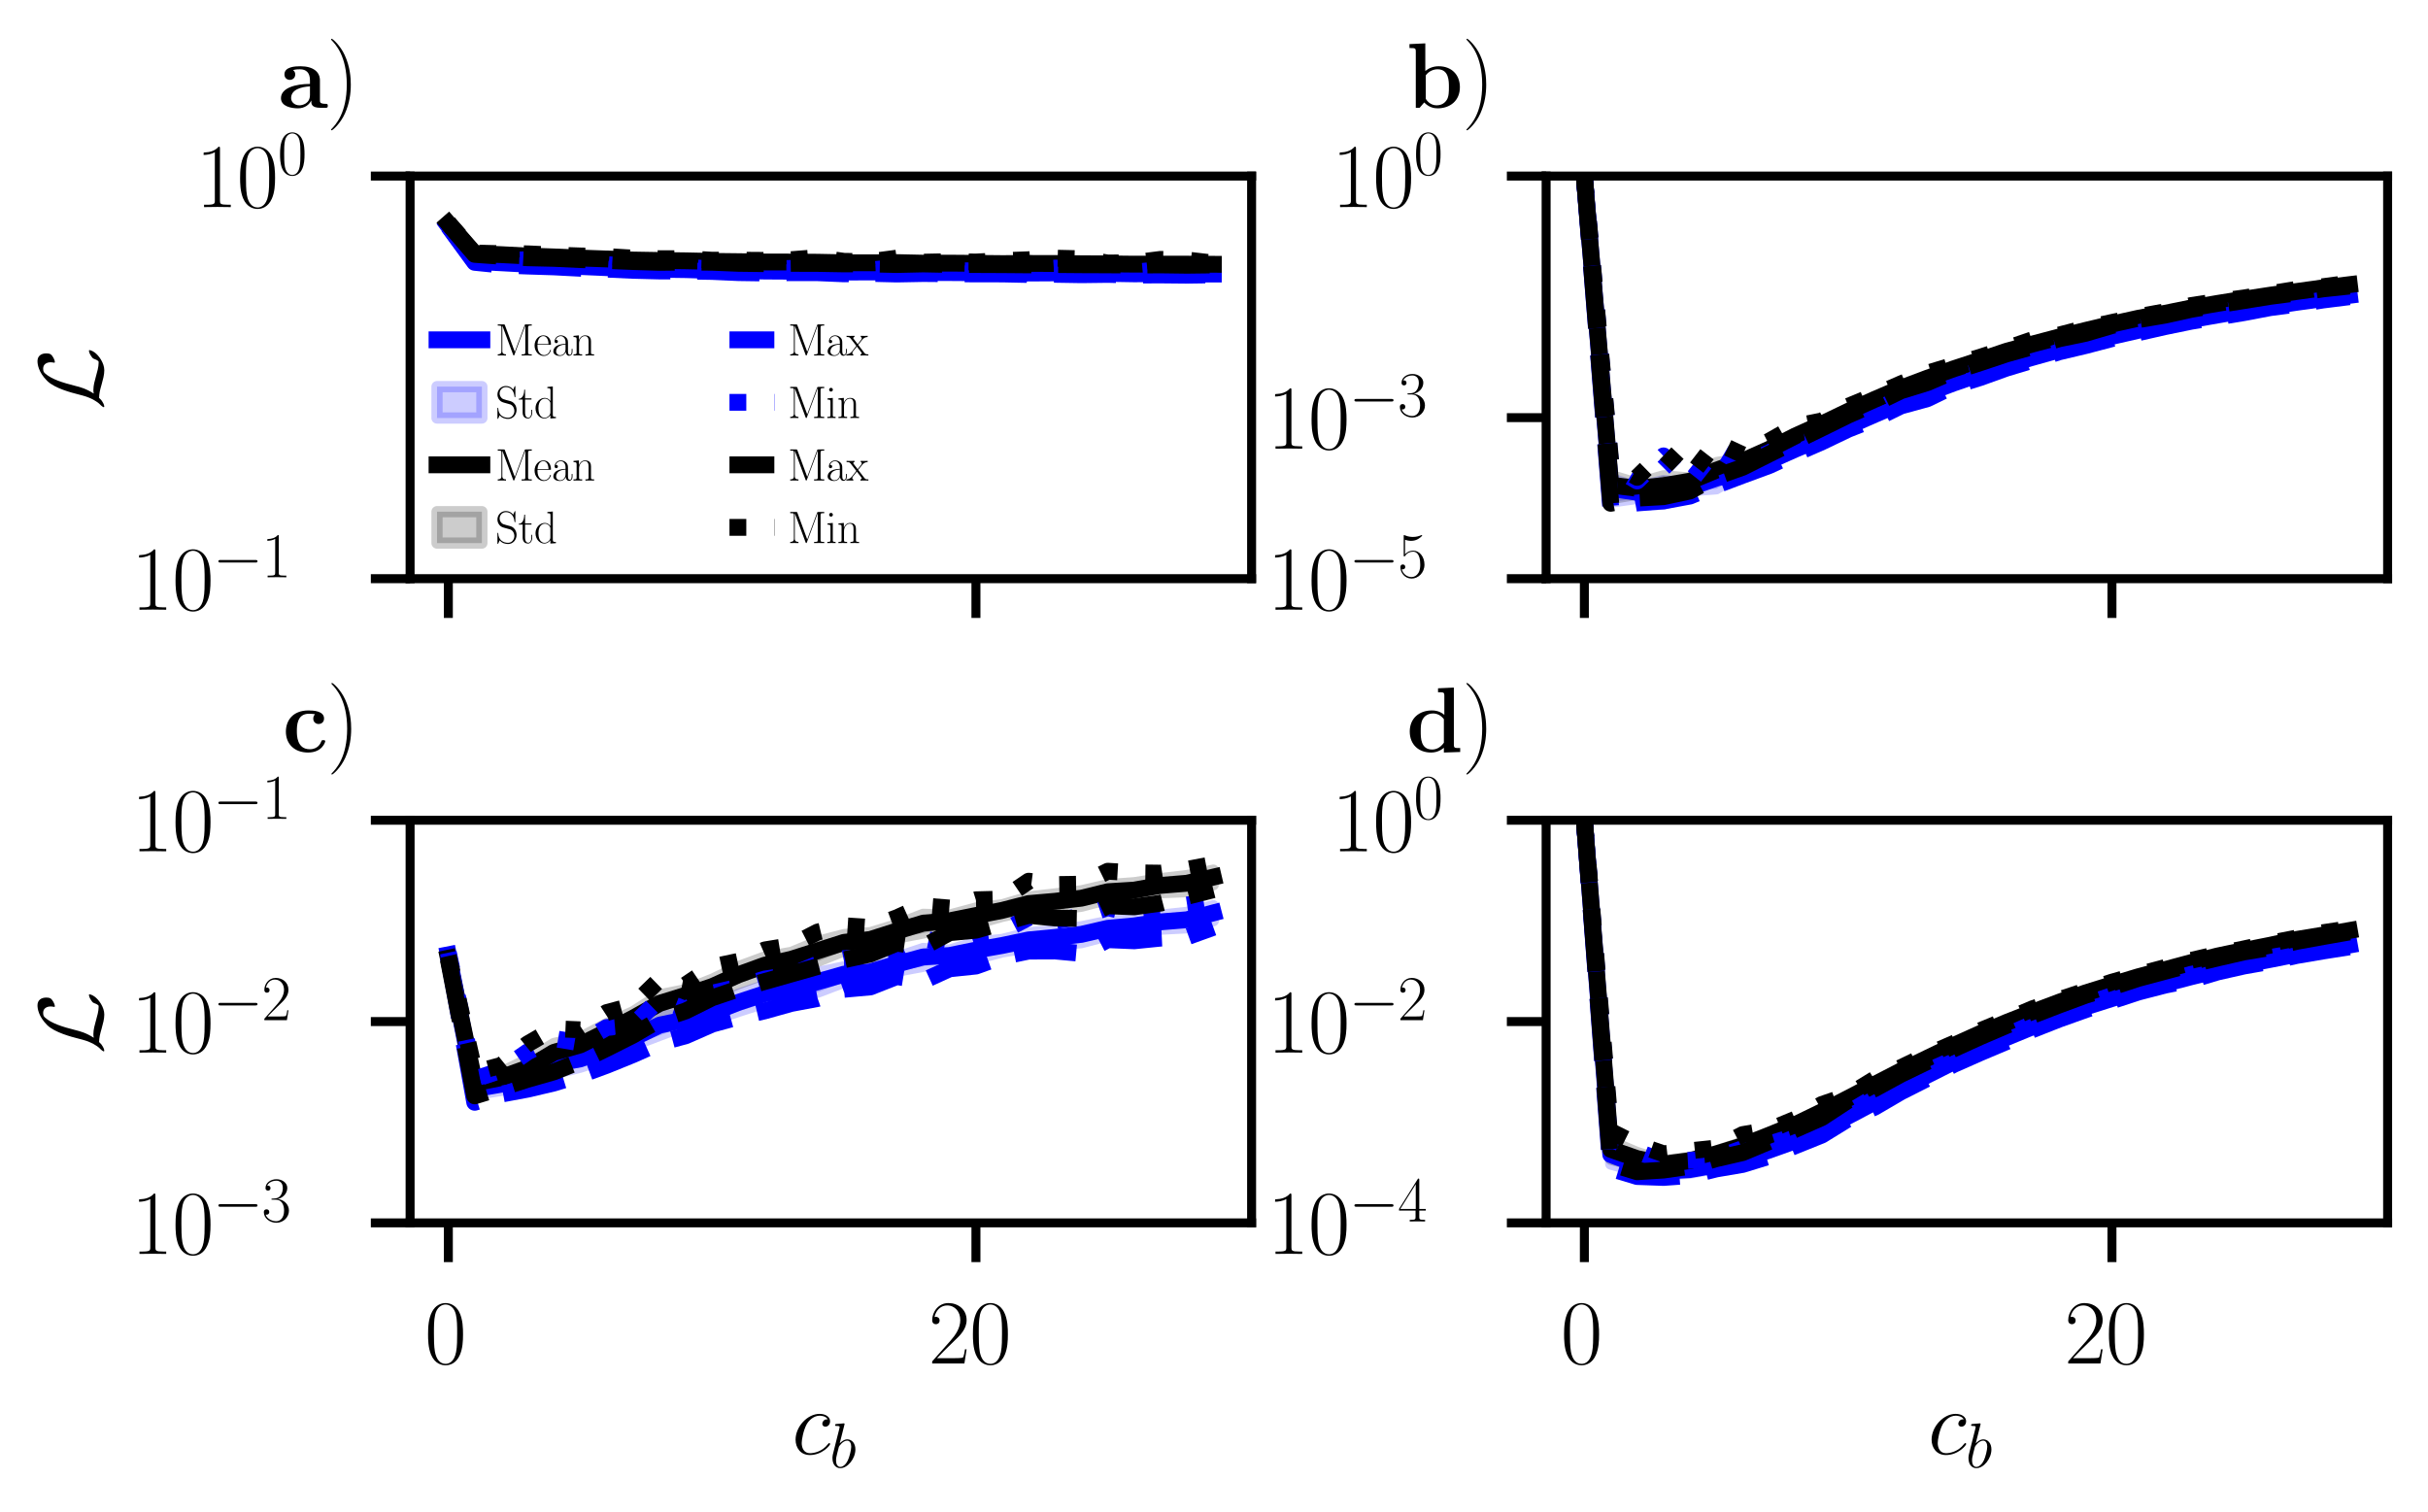 <?xml version="1.0" encoding="utf-8" standalone="no"?>
<!DOCTYPE svg PUBLIC "-//W3C//DTD SVG 1.1//EN"
  "http://www.w3.org/Graphics/SVG/1.1/DTD/svg11.dtd">
<svg xmlns:xlink="http://www.w3.org/1999/xlink" width="216.468pt" height="134.806pt" viewBox="0 0 216.468 134.806" xmlns="http://www.w3.org/2000/svg" version="1.1">
 <defs>
  <style type="text/css">*{stroke-linejoin: round; stroke-linecap: butt}</style>
 </defs>
 <g id="figure_1">
  <g id="patch_1">
   <path d="M 0 134.806 
L 216.468 134.806 
L 216.468 0 
L 0 0 
z
" style="fill: #ffffff"/>
  </g>
  <g id="axes_1">
   <g id="patch_2">
    <path d="M 36.562 51.598 
L 111.586 51.598 
L 111.586 15.699 
L 36.562 15.699 
z
" style="fill: #ffffff"/>
   </g>
   <g id="FillBetweenPolyCollection_1">
    <defs>
     <path id="m36895b9610" d="M 39.972 -114.706 
L 39.972 -114.648 
L 42.324 -111.432 
L 44.676 -111.285 
L 47.028 -111.156 
L 49.38 -111.073 
L 51.731 -110.94 
L 54.083 -110.846 
L 56.435 -110.77 
L 58.787 -110.715 
L 61.139 -110.666 
L 63.491 -110.635 
L 65.842 -110.587 
L 68.194 -110.557 
L 70.546 -110.531 
L 72.898 -110.509 
L 75.25 -110.476 
L 77.602 -110.481 
L 79.953 -110.441 
L 82.305 -110.45 
L 84.657 -110.431 
L 87.009 -110.424 
L 89.361 -110.391 
L 91.713 -110.385 
L 94.065 -110.38 
L 96.416 -110.339 
L 98.768 -110.37 
L 101.12 -110.335 
L 103.472 -110.315 
L 105.824 -110.297 
L 108.176 -110.329 
L 108.176 -110.411 
L 108.176 -110.411 
L 105.824 -110.46 
L 103.472 -110.49 
L 101.12 -110.442 
L 98.768 -110.487 
L 96.416 -110.535 
L 94.065 -110.568 
L 91.713 -110.534 
L 89.361 -110.524 
L 87.009 -110.548 
L 84.657 -110.573 
L 82.305 -110.574 
L 79.953 -110.677 
L 77.602 -110.635 
L 75.25 -110.617 
L 72.898 -110.678 
L 70.546 -110.715 
L 68.194 -110.717 
L 65.842 -110.765 
L 63.491 -110.748 
L 61.139 -110.864 
L 58.787 -110.879 
L 56.435 -110.922 
L 54.083 -111.033 
L 51.731 -111.145 
L 49.38 -111.22 
L 47.028 -111.34 
L 44.676 -111.465 
L 42.324 -111.563 
L 39.972 -114.706 
z
" style="stroke: #0000ff; stroke-opacity: 0.2"/>
    </defs>
    <g clip-path="url(#p66bdfb3d01)">
     <use xlink:href="#m36895b9610" x="0" y="134.806" style="fill: #0000ff; fill-opacity: 0.2; stroke: #0000ff; stroke-opacity: 0.2"/>
    </g>
   </g>
   <g id="FillBetweenPolyCollection_2">
    <defs>
     <path id="m95d927cf56" d="M 39.972 -114.898 
L 39.972 -114.865 
L 42.324 -112.168 
L 44.676 -112.039 
L 47.028 -111.913 
L 49.38 -111.834 
L 51.731 -111.712 
L 54.083 -111.638 
L 56.435 -111.552 
L 58.787 -111.504 
L 61.139 -111.473 
L 63.491 -111.455 
L 65.842 -111.401 
L 68.194 -111.376 
L 70.546 -111.357 
L 72.898 -111.327 
L 75.25 -111.321 
L 77.602 -111.318 
L 79.953 -111.291 
L 82.305 -111.297 
L 84.657 -111.283 
L 87.009 -111.27 
L 89.361 -111.232 
L 91.713 -111.231 
L 94.065 -111.214 
L 96.416 -111.195 
L 98.768 -111.233 
L 101.12 -111.211 
L 103.472 -111.167 
L 105.824 -111.165 
L 108.176 -111.201 
L 108.176 -111.28 
L 108.176 -111.28 
L 105.824 -111.342 
L 103.472 -111.35 
L 101.12 -111.293 
L 98.768 -111.323 
L 96.416 -111.386 
L 94.065 -111.412 
L 91.713 -111.399 
L 89.361 -111.371 
L 87.009 -111.381 
L 84.657 -111.402 
L 82.305 -111.385 
L 79.953 -111.492 
L 77.602 -111.429 
L 75.25 -111.435 
L 72.898 -111.521 
L 70.546 -111.527 
L 68.194 -111.516 
L 65.842 -111.549 
L 63.491 -111.546 
L 61.139 -111.629 
L 58.787 -111.66 
L 56.435 -111.692 
L 54.083 -111.792 
L 51.731 -111.882 
L 49.38 -111.965 
L 47.028 -112.045 
L 44.676 -112.162 
L 42.324 -112.216 
L 39.972 -114.898 
z
" style="stroke: #000000; stroke-opacity: 0.2"/>
    </defs>
    <g clip-path="url(#p66bdfb3d01)">
     <use xlink:href="#m95d927cf56" x="0" y="134.806" style="fill-opacity: 0.2; stroke: #000000; stroke-opacity: 0.2"/>
    </g>
   </g>
   <g id="matplotlib.axis_1">
    <g id="xtick_1">
     <g id="line2d_1">
      <defs>
       <path id="m84fcdf1a76" d="M 0 0 
L 0 3.5 
" style="stroke: #000000; stroke-width: 0.8"/>
      </defs>
      <g>
       <use xlink:href="#m84fcdf1a76" x="39.972" y="51.598" style="stroke: #000000; stroke-width: 0.8"/>
      </g>
     </g>
    </g>
    <g id="xtick_2">
     <g id="line2d_2">
      <g>
       <use xlink:href="#m84fcdf1a76" x="87.009" y="51.598" style="stroke: #000000; stroke-width: 0.8"/>
      </g>
     </g>
    </g>
   </g>
   <g id="matplotlib.axis_2">
    <g id="ytick_1">
     <g id="line2d_3">
      <defs>
       <path id="m0b49de771c" d="M 0 0 
L -3.5 0 
" style="stroke: #000000; stroke-width: 0.8"/>
      </defs>
      <g>
       <use xlink:href="#m0b49de771c" x="36.562" y="51.598" style="stroke: #000000; stroke-width: 0.8"/>
      </g>
     </g>
     <g id="text_1">
      <!-- $10^{-1}$ -->
      <g transform="translate(11.685 54.365) scale(0.08 -0.08)">
       <defs>
        <path id="CMR17-31" d="M 1702 4083 
C 1702 4217 1696 4224 1606 4224 
C 1357 3927 979 3833 621 3820 
C 602 3820 570 3820 563 3808 
C 557 3795 557 3782 557 3648 
C 755 3648 1088 3686 1344 3839 
L 1344 467 
C 1344 243 1331 166 781 166 
L 589 166 
L 589 0 
C 896 6 1216 12 1523 12 
C 1830 12 2150 6 2458 0 
L 2458 166 
L 2266 166 
C 1715 166 1702 236 1702 467 
L 1702 4083 
z
" transform="scale(0.016)"/>
        <path id="CMR17-30" d="M 2688 2038 
C 2688 2430 2682 3099 2413 3613 
C 2176 4063 1798 4224 1466 4224 
C 1158 4224 768 4082 525 3620 
C 269 3137 243 2539 243 2038 
C 243 1671 250 1112 448 623 
C 723 -39 1216 -128 1466 -128 
C 1760 -128 2208 -7 2470 604 
C 2662 1048 2688 1568 2688 2038 
z
M 1466 -26 
C 1056 -26 813 328 723 816 
C 653 1196 653 1749 653 2109 
C 653 2604 653 3015 736 3407 
C 858 3954 1216 4121 1466 4121 
C 1728 4121 2067 3947 2189 3420 
C 2272 3054 2278 2623 2278 2109 
C 2278 1691 2278 1176 2202 797 
C 2067 96 1690 -26 1466 -26 
z
" transform="scale(0.016)"/>
        <path id="CMSY10-0" d="M 4218 1472 
C 4326 1472 4442 1472 4442 1600 
C 4442 1728 4326 1728 4218 1728 
L 755 1728 
C 646 1728 531 1728 531 1600 
C 531 1472 646 1472 755 1472 
L 4218 1472 
z
" transform="scale(0.016)"/>
       </defs>
       <use xlink:href="#CMR17-31" transform="scale(0.996)"/>
       <use xlink:href="#CMR17-30" transform="translate(45.69 0) scale(0.996)"/>
       <use xlink:href="#CMSY10-0" transform="translate(91.381 36.154) scale(0.697)"/>
       <use xlink:href="#CMR17-31" transform="translate(145.622 36.154) scale(0.697)"/>
      </g>
     </g>
    </g>
    <g id="ytick_2">
     <g id="line2d_4">
      <g>
       <use xlink:href="#m0b49de771c" x="36.562" y="15.699" style="stroke: #000000; stroke-width: 0.8"/>
      </g>
     </g>
     <g id="text_2">
      <!-- $10^{0}$ -->
      <g transform="translate(17.441 18.466) scale(0.08 -0.08)">
       <use xlink:href="#CMR17-31" transform="scale(0.996)"/>
       <use xlink:href="#CMR17-30" transform="translate(45.69 0) scale(0.996)"/>
       <use xlink:href="#CMR17-30" transform="translate(91.381 36.154) scale(0.697)"/>
      </g>
     </g>
    </g>
    <g id="text_3">
     <!-- $\mathcal{L}$ -->
     <g transform="translate(9.135 36.56) rotate(-90) scale(0.08 -0.08)">
      <defs>
       <path id="CMSY10-4c" d="M 1152 609 
C 1498 1149 1606 1561 1690 1902 
C 1914 2790 2157 3561 2554 4005 
C 2630 4089 2682 4147 2886 4147 
C 3328 4147 3341 3703 3341 3613 
C 3341 3497 3309 3407 3309 3375 
C 3309 3330 3347 3330 3354 3330 
C 3456 3330 3629 3401 3789 3516 
C 3904 3606 3962 3671 3962 3934 
C 3962 4281 3782 4544 3424 4544 
C 3219 4544 2656 4492 2029 3857 
C 1517 3330 1216 2172 1094 1690 
C 979 1246 928 1047 736 661 
C 691 583 525 300 435 217 
C 262 57 198 -58 198 -90 
C 198 -103 211 -128 256 -128 
C 282 -128 416 -103 582 6 
C 691 70 704 83 851 236 
C 1171 230 1395 172 1798 57 
C 2125 -32 2451 -128 2778 -128 
C 3296 -128 3821 262 4026 545 
C 4154 719 4192 879 4192 899 
C 4192 944 4154 944 4147 944 
C 4045 944 3891 873 3782 796 
C 3610 686 3597 648 3558 538 
C 3526 436 3488 384 3462 346 
C 3411 268 3405 268 3309 268 
C 3002 268 2682 365 2259 481 
C 2080 532 1728 635 1408 635 
C 1325 635 1235 628 1152 609 
z
" transform="scale(0.016)"/>
      </defs>
      <use xlink:href="#CMSY10-4c" transform="scale(0.996)"/>
     </g>
    </g>
   </g>
   <g id="line2d_5">
    <path d="M 39.972 20.129 
L 42.324 23.308 
L 44.676 23.431 
L 47.028 23.558 
L 49.38 23.66 
L 51.731 23.763 
L 54.083 23.866 
L 56.435 23.96 
L 58.787 24.009 
L 61.139 24.041 
L 63.491 24.114 
L 65.842 24.13 
L 68.194 24.169 
L 70.546 24.183 
L 72.898 24.213 
L 75.25 24.26 
L 77.602 24.248 
L 79.953 24.247 
L 82.305 24.294 
L 84.657 24.304 
L 87.009 24.32 
L 89.361 24.349 
L 91.713 24.346 
L 94.065 24.332 
L 96.416 24.369 
L 98.768 24.378 
L 101.12 24.417 
L 103.472 24.403 
L 105.824 24.428 
L 108.176 24.436 
" clip-path="url(#p66bdfb3d01)" style="fill: none; stroke: #0000ff; stroke-width: 1.5; stroke-linecap: square"/>
   </g>
   <g id="line2d_6">
    <path d="M 39.972 19.925 
L 42.324 22.614 
L 44.676 22.705 
L 47.028 22.827 
L 49.38 22.907 
L 51.731 23.009 
L 54.083 23.091 
L 56.435 23.184 
L 58.787 23.224 
L 61.139 23.255 
L 63.491 23.305 
L 65.842 23.331 
L 68.194 23.36 
L 70.546 23.364 
L 72.898 23.382 
L 75.25 23.428 
L 77.602 23.432 
L 79.953 23.414 
L 82.305 23.465 
L 84.657 23.463 
L 87.009 23.481 
L 89.361 23.504 
L 91.713 23.49 
L 94.065 23.493 
L 96.416 23.515 
L 98.768 23.528 
L 101.12 23.554 
L 103.472 23.548 
L 105.824 23.553 
L 108.176 23.565 
" clip-path="url(#p66bdfb3d01)" style="fill: none; stroke: #000000; stroke-width: 1.5; stroke-linecap: square"/>
   </g>
   <g id="line2d_7">
    <path d="M 39.972 20.172 
L 42.324 23.392 
L 44.676 23.628 
L 47.028 23.723 
L 49.38 23.797 
L 51.731 23.919 
L 54.083 23.998 
L 56.435 24.103 
L 58.787 24.163 
L 61.139 24.166 
L 63.491 24.204 
L 65.842 24.308 
L 68.194 24.341 
L 70.546 24.312 
L 72.898 24.316 
L 75.25 24.416 
L 77.602 24.376 
L 79.953 24.433 
L 82.305 24.389 
L 84.657 24.408 
L 87.009 24.425 
L 89.361 24.427 
L 91.713 24.476 
L 94.065 24.459 
L 96.416 24.496 
L 98.768 24.467 
L 101.12 24.525 
L 103.472 24.516 
L 105.824 24.538 
L 108.176 24.506 
" clip-path="url(#p66bdfb3d01)" style="fill: none; stroke-dasharray: 5.55,2.4; stroke-dashoffset: 0; stroke: #0000ff; stroke-width: 1.5"/>
   </g>
   <g id="line2d_8">
    <path d="M 39.972 20.047 
L 42.324 23.195 
L 44.676 23.206 
L 47.028 23.164 
L 49.38 23.5 
L 51.731 23.56 
L 54.083 23.591 
L 56.435 23.777 
L 58.787 23.849 
L 61.139 23.814 
L 63.491 23.997 
L 65.842 23.957 
L 68.194 24.021 
L 70.546 23.927 
L 72.898 23.941 
L 75.25 24.079 
L 77.602 24.074 
L 79.953 23.828 
L 82.305 24.156 
L 84.657 24.11 
L 87.009 24.166 
L 89.361 24.128 
L 91.713 24.081 
L 94.065 23.905 
L 96.416 23.944 
L 98.768 24.252 
L 101.12 24.27 
L 103.472 24.032 
L 105.824 24.139 
L 108.176 24.316 
" clip-path="url(#p66bdfb3d01)" style="fill: none; stroke-dasharray: 1.5,2.475; stroke-dashoffset: 0; stroke: #0000ff; stroke-width: 1.5"/>
   </g>
   <g id="line2d_9">
    <path d="M 39.972 19.945 
L 42.324 22.681 
L 44.676 22.85 
L 47.028 22.984 
L 49.38 23.039 
L 51.731 23.148 
L 54.083 23.224 
L 56.435 23.322 
L 58.787 23.394 
L 61.139 23.366 
L 63.491 23.385 
L 65.842 23.481 
L 68.194 23.511 
L 70.546 23.484 
L 72.898 23.49 
L 75.25 23.531 
L 77.602 23.534 
L 79.953 23.588 
L 82.305 23.534 
L 84.657 23.581 
L 87.009 23.588 
L 89.361 23.598 
L 91.713 23.617 
L 94.065 23.587 
L 96.416 23.607 
L 98.768 23.616 
L 101.12 23.635 
L 103.472 23.62 
L 105.824 23.651 
L 108.176 23.622 
" clip-path="url(#p66bdfb3d01)" style="fill: none; stroke-dasharray: 5.55,2.4; stroke-dashoffset: 0; stroke: #000000; stroke-width: 1.5"/>
   </g>
   <g id="line2d_10">
    <path d="M 39.972 19.875 
L 42.324 22.562 
L 44.676 22.618 
L 47.028 22.631 
L 49.38 22.74 
L 51.731 22.82 
L 54.083 22.872 
L 56.435 23.012 
L 58.787 23.065 
L 61.139 23.067 
L 63.491 23.201 
L 65.842 23.2 
L 68.194 23.217 
L 70.546 23.154 
L 72.898 22.967 
L 75.25 23.301 
L 77.602 23.328 
L 79.953 23.017 
L 82.305 23.377 
L 84.657 23.329 
L 87.009 23.362 
L 89.361 23.243 
L 91.713 23.158 
L 94.065 23.018 
L 96.416 23.072 
L 98.768 23.451 
L 101.12 23.424 
L 103.472 23.127 
L 105.824 23.181 
L 108.176 23.455 
" clip-path="url(#p66bdfb3d01)" style="fill: none; stroke-dasharray: 1.5,2.475; stroke-dashoffset: 0; stroke: #000000; stroke-width: 1.5"/>
   </g>
   <g id="patch_3">
    <path d="M 36.562 51.598 
L 36.562 15.699 
" style="fill: none; stroke: #000000; stroke-width: 0.8; stroke-linejoin: miter; stroke-linecap: square"/>
   </g>
   <g id="patch_4">
    <path d="M 111.586 51.598 
L 111.586 15.699 
" style="fill: none; stroke: #000000; stroke-width: 0.8; stroke-linejoin: miter; stroke-linecap: square"/>
   </g>
   <g id="patch_5">
    <path d="M 36.562 51.598 
L 111.586 51.598 
" style="fill: none; stroke: #000000; stroke-width: 0.8; stroke-linejoin: miter; stroke-linecap: square"/>
   </g>
   <g id="patch_6">
    <path d="M 36.562 15.699 
L 111.586 15.699 
" style="fill: none; stroke: #000000; stroke-width: 0.8; stroke-linejoin: miter; stroke-linecap: square"/>
   </g>
   <g id="text_4">
    <!-- $\mathbf{a)}$ -->
    <g transform="translate(24.771 9.578) scale(0.08 -0.08)">
     <defs>
      <path id="CMBX12-61" d="M 2944 1894 
C 2944 2483 2477 2880 1574 2880 
C 1216 2880 461 2847 461 2310 
C 461 2041 666 1926 838 1926 
C 1030 1926 1216 2060 1216 2303 
C 1216 2425 1171 2540 1062 2611 
C 1274 2668 1427 2668 1549 2668 
C 1984 2668 2246 2425 2246 1900 
L 2246 1644 
C 1235 1644 218 1362 218 648 
C 218 64 960 -64 1402 -64 
C 1894 -64 2208 205 2336 488 
C 2336 250 2336 -26 2982 -26 
L 3309 -26 
C 3443 -26 3494 -26 3494 115 
C 3494 250 3437 250 3347 250 
C 2944 256 2944 359 2944 507 
L 2944 1894 
z
M 2246 867 
C 2246 262 1709 147 1504 147 
C 1190 147 928 359 928 655 
C 928 1240 1619 1439 2246 1472 
L 2246 867 
z
" transform="scale(0.016)"/>
      <path id="CMR17-29" d="M 1683 1596 
C 1683 2057 1638 2839 1254 3665 
C 947 4332 422 4800 346 4800 
C 326 4800 301 4793 301 4761 
C 301 4748 307 4742 314 4729 
C 621 4408 1402 3595 1402 1603 
C 1402 -396 627 -1210 314 -1530 
C 307 -1543 301 -1549 301 -1562 
C 301 -1594 326 -1600 346 -1600 
C 416 -1600 960 -1127 1274 -422 
C 1594 289 1683 981 1683 1596 
z
" transform="scale(0.016)"/>
     </defs>
     <use xlink:href="#CMBX12-61" transform="scale(0.996)"/>
     <use xlink:href="#CMR17-29" transform="translate(54.483 0) scale(0.996)"/>
    </g>
   </g>
   <g id="legend_1">
    <g id="line2d_11">
     <path d="M 38.962 30.298 
L 40.962 30.298 
L 42.962 30.298 
" style="fill: none; stroke: #0000ff; stroke-width: 1.5; stroke-linecap: square"/>
    </g>
    <g id="text_5">
     <!-- Mean -->
     <g transform="translate(44.162 31.698) scale(0.04 -0.04)">
      <defs>
       <path id="CMR17-4d" d="M 1338 4249 
C 1299 4345 1293 4352 1158 4352 
L 339 4352 
L 339 4185 
C 781 4185 851 4185 851 3898 
L 851 624 
C 851 465 851 166 339 166 
L 339 0 
C 486 12 755 12 915 12 
C 1075 12 1344 12 1491 0 
L 1491 166 
C 979 166 979 465 979 624 
L 979 4159 
L 986 4159 
L 2490 102 
C 2515 38 2528 0 2579 0 
C 2630 0 2643 38 2669 102 
L 4186 4191 
L 4192 4191 
L 4192 453 
C 4192 166 4122 166 3680 166 
L 3680 0 
C 3853 12 4198 12 4384 12 
C 4570 12 4922 12 5094 0 
L 5094 166 
C 4653 166 4582 166 4582 453 
L 4582 3898 
C 4582 4185 4653 4185 5094 4185 
L 5094 4352 
L 4282 4352 
C 4147 4352 4141 4345 4102 4249 
L 2720 516 
L 1338 4249 
z
" transform="scale(0.016)"/>
       <path id="CMR17-65" d="M 2438 1503 
C 2464 1529 2464 1542 2464 1606 
C 2464 2251 2118 2816 1389 2816 
C 710 2816 173 2175 173 1394 
C 173 554 781 -64 1459 -64 
C 2176 -64 2458 619 2458 755 
C 2458 800 2419 800 2406 800 
C 2362 800 2355 787 2330 709 
C 2189 270 1837 51 1504 51 
C 1229 51 954 206 781 490 
C 582 819 582 1200 582 1503 
L 2438 1503 
z
M 589 1600 
C 634 2511 1126 2713 1382 2713 
C 1818 2713 2112 2308 2118 1600 
L 589 1600 
z
" transform="scale(0.016)"/>
       <path id="CMR17-61" d="M 2304 1656 
C 2304 2048 2304 2275 2035 2534 
C 1798 2751 1523 2816 1306 2816 
C 800 2816 435 2408 435 1977 
C 435 1740 627 1728 666 1728 
C 749 1728 896 1779 896 1958 
C 896 2118 774 2188 666 2188 
C 640 2188 608 2182 589 2176 
C 723 2594 1069 2713 1293 2713 
C 1613 2713 1965 2421 1965 1875 
L 1965 1632 
C 1587 1619 1133 1568 774 1373 
C 371 1147 256 822 256 576 
C 256 77 832 -64 1171 -64 
C 1523 -64 1850 135 1990 505 
C 2003 219 2182 -39 2464 -39 
C 2598 -39 2938 51 2938 563 
L 2938 926 
L 2822 926 
L 2822 557 
C 2822 161 2650 109 2566 109 
C 2304 109 2304 446 2304 732 
L 2304 1656 
z
M 1965 887 
C 1965 323 1568 38 1216 38 
C 896 38 646 278 646 576 
C 646 771 730 1114 1101 1322 
C 1408 1497 1760 1523 1965 1536 
L 1965 887 
z
" transform="scale(0.016)"/>
       <path id="CMR17-6e" d="M 2656 1954 
C 2656 2282 2592 2816 1837 2816 
C 1331 2816 1069 2424 973 2166 
L 966 2166 
L 966 2816 
L 211 2745 
L 211 2578 
C 589 2578 646 2540 646 2231 
L 646 443 
C 646 198 621 166 211 166 
L 211 0 
C 365 12 646 12 813 12 
C 979 12 1267 12 1421 0 
L 1421 166 
C 1011 166 986 192 986 443 
L 986 1678 
C 986 2269 1344 2713 1792 2713 
C 2266 2713 2317 2289 2317 1980 
L 2317 443 
C 2317 198 2291 166 1882 166 
L 1882 0 
C 2035 12 2317 12 2483 12 
C 2650 12 2938 12 3091 0 
L 3091 166 
C 2682 166 2656 192 2656 443 
L 2656 1954 
z
" transform="scale(0.016)"/>
      </defs>
      <use xlink:href="#CMR17-4d" transform="scale(0.996)"/>
      <use xlink:href="#CMR17-65" transform="translate(84.687 0) scale(0.996)"/>
      <use xlink:href="#CMR17-61" transform="translate(125.173 0) scale(0.996)"/>
      <use xlink:href="#CMR17-6e" transform="translate(170.863 0) scale(0.996)"/>
     </g>
    </g>
    <g id="patch_7">
     <path d="M 38.962 37.273 
L 42.962 37.273 
L 42.962 34.473 
L 38.962 34.473 
z
" style="fill: #0000ff; fill-opacity: 0.2; stroke: #0000ff; stroke-opacity: 0.2; stroke-linejoin: miter"/>
    </g>
    <g id="text_6">
     <!-- Std -->
     <g transform="translate(44.162 37.273) scale(0.04 -0.04)">
      <defs>
       <path id="CMR17-53" d="M 2803 4351 
C 2803 4467 2797 4473 2758 4473 
C 2720 4473 2707 4447 2682 4390 
L 2490 3965 
C 2246 4320 1875 4480 1472 4480 
C 819 4480 294 3958 294 3301 
C 294 3101 339 2817 557 2546 
C 794 2250 1018 2198 1530 2063 
C 1722 2011 2042 1927 2106 1901 
C 2470 1747 2662 1360 2662 999 
C 2662 534 2336 38 1779 38 
C 1094 38 454 425 410 1328 
C 403 1431 397 1437 352 1437 
C 301 1437 294 1431 294 1302 
L 294 0 
C 294 -116 301 -122 339 -122 
C 384 -122 397 -90 486 109 
C 493 128 493 141 614 386 
C 934 -39 1472 -128 1779 -128 
C 2477 -128 2970 457 2970 1141 
C 2970 1476 2848 1734 2778 1850 
C 2509 2263 2221 2340 1914 2417 
C 1869 2437 1856 2437 1498 2527 
C 1152 2617 1005 2662 845 2836 
C 666 3036 602 3243 602 3449 
C 602 3868 934 4326 1478 4326 
C 2157 4326 2579 3842 2675 3036 
C 2694 2920 2701 2914 2746 2914 
C 2803 2914 2803 2933 2803 3043 
L 2803 4351 
z
" transform="scale(0.016)"/>
       <path id="CMR17-74" d="M 966 2585 
L 1862 2585 
L 1862 2752 
L 966 2752 
L 966 3968 
L 851 3968 
C 838 3292 614 2700 70 2687 
L 70 2585 
L 627 2585 
L 627 778 
C 627 655 627 -64 1370 -64 
C 1747 -64 1965 308 1965 784 
L 1965 1151 
L 1850 1151 
L 1850 790 
C 1850 347 1677 51 1408 51 
C 1222 51 966 179 966 765 
L 966 2585 
z
" transform="scale(0.016)"/>
       <path id="CMR17-64" d="M 1869 4345 
L 1869 4179 
C 2246 4179 2304 4141 2304 3843 
L 2304 2371 
C 2278 2403 2016 2816 1498 2816 
C 845 2816 211 2228 211 1376 
C 211 529 806 -64 1434 -64 
C 1978 -64 2259 361 2291 406 
L 2291 -64 
L 3066 -13 
L 3066 154 
C 2688 154 2630 193 2630 503 
L 2630 4416 
L 1869 4345 
z
M 2291 762 
C 2291 568 2176 393 2029 264 
C 1811 70 1594 38 1472 38 
C 1286 38 621 135 621 1369 
C 621 2636 1363 2713 1530 2713 
C 1824 2713 2061 2545 2208 2313 
C 2291 2177 2291 2157 2291 2041 
L 2291 762 
z
" transform="scale(0.016)"/>
      </defs>
      <use xlink:href="#CMR17-53" transform="scale(0.996)"/>
      <use xlink:href="#CMR17-74" transform="translate(50.895 0) scale(0.996)"/>
      <use xlink:href="#CMR17-64" transform="translate(86.176 0) scale(0.996)"/>
     </g>
    </g>
    <g id="line2d_12">
     <path d="M 38.962 41.448 
L 40.962 41.448 
L 42.962 41.448 
" style="fill: none; stroke: #000000; stroke-width: 1.5; stroke-linecap: square"/>
    </g>
    <g id="text_7">
     <!-- Mean -->
     <g transform="translate(44.162 42.848) scale(0.04 -0.04)">
      <use xlink:href="#CMR17-4d" transform="scale(0.996)"/>
      <use xlink:href="#CMR17-65" transform="translate(84.687 0) scale(0.996)"/>
      <use xlink:href="#CMR17-61" transform="translate(125.173 0) scale(0.996)"/>
      <use xlink:href="#CMR17-6e" transform="translate(170.863 0) scale(0.996)"/>
     </g>
    </g>
    <g id="patch_8">
     <path d="M 38.962 48.423 
L 42.962 48.423 
L 42.962 45.623 
L 38.962 45.623 
z
" style="fill-opacity: 0.2; stroke: #000000; stroke-opacity: 0.2; stroke-linejoin: miter"/>
    </g>
    <g id="text_8">
     <!-- Std -->
     <g transform="translate(44.162 48.423) scale(0.04 -0.04)">
      <use xlink:href="#CMR17-53" transform="scale(0.996)"/>
      <use xlink:href="#CMR17-74" transform="translate(50.895 0) scale(0.996)"/>
      <use xlink:href="#CMR17-64" transform="translate(86.176 0) scale(0.996)"/>
     </g>
    </g>
    <g id="line2d_13">
     <path d="M 65.036 30.298 
L 67.036 30.298 
L 69.036 30.298 
" style="fill: none; stroke-dasharray: 5.55,2.4; stroke-dashoffset: 0; stroke: #0000ff; stroke-width: 1.5"/>
    </g>
    <g id="text_9">
     <!-- Max -->
     <g transform="translate(70.236 31.698) scale(0.04 -0.04)">
      <defs>
       <path id="CMR17-78" d="M 1664 1491 
C 1856 1740 2074 2022 2253 2233 
C 2464 2476 2707 2579 2989 2585 
L 2989 2752 
C 2880 2745 2656 2739 2541 2739 
C 2368 2739 2170 2739 2022 2752 
L 2022 2585 
C 2112 2572 2163 2508 2163 2419 
C 2163 2304 2099 2233 2067 2188 
L 1594 1587 
L 1030 2323 
C 973 2393 973 2406 973 2438 
C 973 2515 1037 2579 1146 2585 
L 1146 2752 
C 992 2739 717 2739 557 2739 
C 384 2739 179 2739 38 2752 
L 38 2585 
C 384 2585 461 2560 614 2368 
L 1350 1414 
C 1363 1401 1395 1363 1395 1344 
C 1395 1318 838 633 768 544 
C 480 198 179 172 6 166 
L 6 0 
C 115 6 339 12 454 12 
C 582 12 864 12 979 0 
L 979 166 
C 941 172 838 185 838 332 
C 838 448 890 518 947 595 
L 1478 1248 
L 2035 524 
C 2086 454 2163 358 2163 313 
C 2163 224 2086 172 1984 166 
L 1984 0 
C 2138 12 2413 12 2573 12 
C 2746 12 2950 12 3091 0 
L 3091 166 
C 2771 166 2675 179 2522 377 
L 1664 1491 
z
" transform="scale(0.016)"/>
      </defs>
      <use xlink:href="#CMR17-4d" transform="scale(0.996)"/>
      <use xlink:href="#CMR17-61" transform="translate(84.687 0) scale(0.996)"/>
      <use xlink:href="#CMR17-78" transform="translate(130.377 0) scale(0.996)"/>
     </g>
    </g>
    <g id="line2d_14">
     <path d="M 65.036 35.873 
L 67.036 35.873 
L 69.036 35.873 
" style="fill: none; stroke-dasharray: 1.5,2.475; stroke-dashoffset: 0; stroke: #0000ff; stroke-width: 1.5"/>
    </g>
    <g id="text_10">
     <!-- Min -->
     <g transform="translate(70.236 37.273) scale(0.04 -0.04)">
      <defs>
       <path id="CMR17-69" d="M 992 3961 
C 992 4102 877 4224 730 4224 
C 589 4224 467 4108 467 3961 
C 467 3820 582 3699 730 3699 
C 870 3699 992 3814 992 3961 
z
M 243 2745 
L 243 2579 
C 602 2579 653 2540 653 2231 
L 653 443 
C 653 198 627 166 218 166 
L 218 0 
C 371 12 646 12 806 12 
C 960 12 1222 12 1370 0 
L 1370 166 
C 992 166 979 205 979 436 
L 979 2816 
L 243 2745 
z
" transform="scale(0.016)"/>
      </defs>
      <use xlink:href="#CMR17-4d" transform="scale(0.996)"/>
      <use xlink:href="#CMR17-69" transform="translate(84.687 0) scale(0.996)"/>
      <use xlink:href="#CMR17-6e" transform="translate(109.558 0) scale(0.996)"/>
     </g>
    </g>
    <g id="line2d_15">
     <path d="M 65.036 41.448 
L 67.036 41.448 
L 69.036 41.448 
" style="fill: none; stroke-dasharray: 5.55,2.4; stroke-dashoffset: 0; stroke: #000000; stroke-width: 1.5"/>
    </g>
    <g id="text_11">
     <!-- Max -->
     <g transform="translate(70.236 42.848) scale(0.04 -0.04)">
      <use xlink:href="#CMR17-4d" transform="scale(0.996)"/>
      <use xlink:href="#CMR17-61" transform="translate(84.687 0) scale(0.996)"/>
      <use xlink:href="#CMR17-78" transform="translate(130.377 0) scale(0.996)"/>
     </g>
    </g>
    <g id="line2d_16">
     <path d="M 65.036 47.023 
L 67.036 47.023 
L 69.036 47.023 
" style="fill: none; stroke-dasharray: 1.5,2.475; stroke-dashoffset: 0; stroke: #000000; stroke-width: 1.5"/>
    </g>
    <g id="text_12">
     <!-- Min -->
     <g transform="translate(70.236 48.423) scale(0.04 -0.04)">
      <use xlink:href="#CMR17-4d" transform="scale(0.996)"/>
      <use xlink:href="#CMR17-69" transform="translate(84.687 0) scale(0.996)"/>
      <use xlink:href="#CMR17-6e" transform="translate(109.558 0) scale(0.996)"/>
     </g>
    </g>
   </g>
  </g>
  <g id="axes_2">
   <g id="patch_9">
    <path d="M 137.844 51.598 
L 212.868 51.598 
L 212.868 15.699 
L 137.844 15.699 
z
" style="fill: #ffffff"/>
   </g>
   <g id="FillBetweenPolyCollection_3">
    <defs>
     <path id="mc13937e703" d="M 141.254 -119.024 
L 141.254 -119.014 
L 143.606 -90.038 
L 145.958 -90.365 
L 148.31 -89.835 
L 150.662 -91.049 
L 153.013 -91.219 
L 155.365 -92.596 
L 157.717 -93.464 
L 160.069 -94.487 
L 162.421 -95.572 
L 164.773 -96.603 
L 167.125 -97.656 
L 169.476 -98.668 
L 171.828 -99.569 
L 174.18 -100.487 
L 176.532 -101.32 
L 178.884 -102.143 
L 181.236 -102.786 
L 183.587 -103.52 
L 185.939 -104.102 
L 188.291 -104.724 
L 190.643 -105.259 
L 192.995 -105.738 
L 195.347 -106.227 
L 197.699 -106.631 
L 200.05 -107.015 
L 202.402 -107.426 
L 204.754 -107.734 
L 207.106 -108.11 
L 209.458 -108.422 
L 209.458 -108.521 
L 209.458 -108.521 
L 207.106 -108.241 
L 204.754 -107.963 
L 202.402 -107.579 
L 200.05 -107.231 
L 197.699 -106.801 
L 195.347 -106.386 
L 192.995 -105.9 
L 190.643 -105.442 
L 188.291 -104.902 
L 185.939 -104.343 
L 183.587 -103.702 
L 181.236 -103.104 
L 178.884 -102.411 
L 176.532 -101.601 
L 174.18 -100.811 
L 171.828 -99.963 
L 169.476 -99.036 
L 167.125 -98.029 
L 164.773 -97.013 
L 162.421 -95.911 
L 160.069 -95.016 
L 157.717 -93.939 
L 155.365 -93.06 
L 153.013 -92.899 
L 150.662 -91.616 
L 148.31 -91.968 
L 145.958 -91.362 
L 143.606 -92.147 
L 141.254 -119.024 
z
" style="stroke: #0000ff; stroke-opacity: 0.2"/>
    </defs>
    <g clip-path="url(#pc31ac44d56)">
     <use xlink:href="#mc13937e703" x="0" y="134.806" style="fill: #0000ff; fill-opacity: 0.2; stroke: #0000ff; stroke-opacity: 0.2"/>
    </g>
   </g>
   <g id="FillBetweenPolyCollection_4">
    <defs>
     <path id="m0bdbd9e64a" d="M 141.254 -119.019 
L 141.254 -119.008 
L 143.606 -90.333 
L 145.958 -90.736 
L 148.31 -90.281 
L 150.662 -91.603 
L 153.013 -92.011 
L 155.365 -93.42 
L 157.717 -94.503 
L 160.069 -95.657 
L 162.421 -96.826 
L 164.773 -97.922 
L 167.125 -99.003 
L 169.476 -100.031 
L 171.828 -100.905 
L 174.18 -101.783 
L 176.532 -102.573 
L 178.884 -103.373 
L 181.236 -104.002 
L 183.587 -104.686 
L 185.939 -105.252 
L 188.291 -105.832 
L 190.643 -106.362 
L 192.995 -106.796 
L 195.347 -107.257 
L 197.699 -107.684 
L 200.05 -108.058 
L 202.402 -108.426 
L 204.754 -108.744 
L 207.106 -109.084 
L 209.458 -109.36 
L 209.458 -109.491 
L 209.458 -109.491 
L 207.106 -109.198 
L 204.754 -108.887 
L 202.402 -108.547 
L 200.05 -108.198 
L 197.699 -107.82 
L 195.347 -107.434 
L 192.995 -106.935 
L 190.643 -106.495 
L 188.291 -105.982 
L 185.939 -105.435 
L 183.587 -104.829 
L 181.236 -104.264 
L 178.884 -103.592 
L 176.532 -102.807 
L 174.18 -102.051 
L 171.828 -101.252 
L 169.476 -100.352 
L 167.125 -99.361 
L 164.773 -98.324 
L 162.421 -97.161 
L 160.069 -96.192 
L 157.717 -94.966 
L 155.365 -93.947 
L 153.013 -93.559 
L 150.662 -92.179 
L 148.31 -92.381 
L 145.958 -91.717 
L 143.606 -92.423 
L 141.254 -119.019 
z
" style="stroke: #000000; stroke-opacity: 0.2"/>
    </defs>
    <g clip-path="url(#pc31ac44d56)">
     <use xlink:href="#m0bdbd9e64a" x="0" y="134.806" style="fill-opacity: 0.2; stroke: #000000; stroke-opacity: 0.2"/>
    </g>
   </g>
   <g id="matplotlib.axis_3">
    <g id="xtick_3">
     <g id="line2d_17">
      <g>
       <use xlink:href="#m84fcdf1a76" x="141.254" y="51.598" style="stroke: #000000; stroke-width: 0.8"/>
      </g>
     </g>
    </g>
    <g id="xtick_4">
     <g id="line2d_18">
      <g>
       <use xlink:href="#m84fcdf1a76" x="188.291" y="51.598" style="stroke: #000000; stroke-width: 0.8"/>
      </g>
     </g>
    </g>
   </g>
   <g id="matplotlib.axis_4">
    <g id="ytick_3">
     <g id="line2d_19">
      <g>
       <use xlink:href="#m0b49de771c" x="137.844" y="51.598" style="stroke: #000000; stroke-width: 0.8"/>
      </g>
     </g>
     <g id="text_13">
      <!-- $10^{-5}$ -->
      <g transform="translate(112.967 54.365) scale(0.08 -0.08)">
       <defs>
        <path id="CMR17-35" d="M 730 3750 
C 794 3724 1056 3641 1325 3641 
C 1920 3641 2246 3961 2432 4140 
C 2432 4191 2432 4224 2394 4224 
C 2387 4224 2374 4224 2323 4198 
C 2099 4102 1837 4032 1517 4032 
C 1325 4032 1037 4055 723 4191 
C 653 4224 640 4224 634 4224 
C 602 4224 595 4217 595 4090 
L 595 2231 
C 595 2113 595 2080 659 2080 
C 691 2080 704 2093 736 2139 
C 941 2435 1222 2560 1542 2560 
C 1766 2560 2246 2415 2246 1293 
C 2246 1087 2246 716 2054 422 
C 1894 159 1645 25 1370 25 
C 947 25 518 319 403 812 
C 429 806 480 793 506 793 
C 589 793 749 838 749 1036 
C 749 1209 627 1280 506 1280 
C 358 1280 262 1190 262 1011 
C 262 454 704 -128 1382 -128 
C 2042 -128 2669 441 2669 1267 
C 2669 2054 2170 2662 1549 2662 
C 1222 2662 947 2540 730 2304 
L 730 3750 
z
" transform="scale(0.016)"/>
       </defs>
       <use xlink:href="#CMR17-31" transform="scale(0.996)"/>
       <use xlink:href="#CMR17-30" transform="translate(45.69 0) scale(0.996)"/>
       <use xlink:href="#CMSY10-0" transform="translate(91.381 36.154) scale(0.697)"/>
       <use xlink:href="#CMR17-35" transform="translate(145.622 36.154) scale(0.697)"/>
      </g>
     </g>
    </g>
    <g id="ytick_4">
     <g id="line2d_20">
      <g>
       <use xlink:href="#m0b49de771c" x="137.844" y="37.238" style="stroke: #000000; stroke-width: 0.8"/>
      </g>
     </g>
     <g id="text_14">
      <!-- $10^{-3}$ -->
      <g transform="translate(112.967 40.006) scale(0.08 -0.08)">
       <defs>
        <path id="CMR17-33" d="M 1414 2176 
C 1984 2176 2234 1673 2234 1094 
C 2234 322 1824 25 1453 25 
C 1114 25 563 193 390 691 
C 422 678 454 678 486 678 
C 640 678 755 780 755 947 
C 755 1132 614 1216 486 1216 
C 378 1216 211 1164 211 927 
C 211 335 787 -128 1466 -128 
C 2176 -128 2720 432 2720 1087 
C 2720 1718 2208 2176 1600 2246 
C 2086 2347 2554 2776 2554 3353 
C 2554 3856 2048 4224 1472 4224 
C 890 4224 378 3862 378 3347 
C 378 3123 544 3084 627 3084 
C 762 3084 877 3167 877 3334 
C 877 3500 762 3584 627 3584 
C 602 3584 570 3584 544 3571 
C 730 3999 1235 4076 1459 4076 
C 1683 4076 2106 3966 2106 3347 
C 2106 3167 2080 2851 1862 2574 
C 1670 2329 1453 2316 1242 2297 
C 1210 2297 1062 2284 1037 2284 
C 992 2278 966 2272 966 2227 
C 966 2182 973 2176 1101 2176 
L 1414 2176 
z
" transform="scale(0.016)"/>
       </defs>
       <use xlink:href="#CMR17-31" transform="scale(0.996)"/>
       <use xlink:href="#CMR17-30" transform="translate(45.69 0) scale(0.996)"/>
       <use xlink:href="#CMSY10-0" transform="translate(91.381 36.154) scale(0.697)"/>
       <use xlink:href="#CMR17-33" transform="translate(145.622 36.154) scale(0.697)"/>
      </g>
     </g>
    </g>
    <g id="ytick_5">
     <g id="line2d_21">
      <g>
       <use xlink:href="#m0b49de771c" x="137.844" y="15.699" style="stroke: #000000; stroke-width: 0.8"/>
      </g>
     </g>
     <g id="text_15">
      <!-- $10^{0}$ -->
      <g transform="translate(118.723 18.466) scale(0.08 -0.08)">
       <use xlink:href="#CMR17-31" transform="scale(0.996)"/>
       <use xlink:href="#CMR17-30" transform="translate(45.69 0) scale(0.996)"/>
       <use xlink:href="#CMR17-30" transform="translate(91.381 36.154) scale(0.697)"/>
      </g>
     </g>
    </g>
   </g>
   <g id="line2d_22">
    <path d="M 141.254 15.787 
L 143.606 43.538 
L 145.958 43.903 
L 148.31 43.726 
L 150.662 43.46 
L 153.013 42.635 
L 155.365 41.97 
L 157.717 41.096 
L 160.069 40.043 
L 162.421 39.06 
L 164.773 37.991 
L 167.125 36.958 
L 169.476 35.949 
L 171.828 35.034 
L 174.18 34.153 
L 176.532 33.343 
L 178.884 32.526 
L 181.236 31.857 
L 183.587 31.194 
L 185.939 30.581 
L 188.291 29.992 
L 190.643 29.454 
L 192.995 28.986 
L 195.347 28.499 
L 197.699 28.089 
L 200.05 27.681 
L 202.402 27.303 
L 204.754 26.955 
L 207.106 26.63 
L 209.458 26.334 
" clip-path="url(#pc31ac44d56)" style="fill: none; stroke: #0000ff; stroke-width: 1.5; stroke-linecap: square"/>
   </g>
   <g id="line2d_23">
    <path d="M 141.254 15.792 
L 143.606 43.256 
L 145.958 43.541 
L 148.31 43.302 
L 150.662 42.902 
L 153.013 41.926 
L 155.365 41.111 
L 157.717 40.063 
L 160.069 38.87 
L 162.421 37.808 
L 164.773 36.677 
L 167.125 35.619 
L 169.476 34.61 
L 171.828 33.723 
L 174.18 32.886 
L 176.532 32.114 
L 178.884 31.322 
L 181.236 30.67 
L 183.587 30.048 
L 185.939 29.461 
L 188.291 28.898 
L 190.643 28.376 
L 192.995 27.94 
L 195.347 27.46 
L 197.699 27.054 
L 200.05 26.677 
L 202.402 26.319 
L 204.754 25.99 
L 207.106 25.664 
L 209.458 25.38 
" clip-path="url(#pc31ac44d56)" style="fill: none; stroke: #000000; stroke-width: 1.5; stroke-linecap: square"/>
   </g>
   <g id="line2d_24">
    <path d="M 141.254 15.796 
L 143.606 45.275 
L 145.958 44.847 
L 148.31 44.669 
L 150.662 44.234 
L 153.013 43.27 
L 155.365 42.382 
L 157.717 41.517 
L 160.069 40.426 
L 162.421 39.401 
L 164.773 38.274 
L 167.125 37.344 
L 169.476 36.197 
L 171.828 35.551 
L 174.18 34.404 
L 176.532 33.67 
L 178.884 32.826 
L 181.236 32.119 
L 183.587 31.371 
L 185.939 30.813 
L 188.291 30.195 
L 190.643 29.665 
L 192.995 29.13 
L 195.347 28.646 
L 197.699 28.264 
L 200.05 27.878 
L 202.402 27.431 
L 204.754 27.123 
L 207.106 26.752 
L 209.458 26.458 
" clip-path="url(#pc31ac44d56)" style="fill: none; stroke-dasharray: 5.55,2.4; stroke-dashoffset: 0; stroke: #0000ff; stroke-width: 1.5"/>
   </g>
   <g id="line2d_25">
    <path d="M 141.254 15.771 
L 143.606 41.496 
L 145.958 42.887 
L 148.31 40.649 
L 150.662 42.993 
L 153.013 40.011 
L 155.365 41.394 
L 157.717 40.379 
L 160.069 39.13 
L 162.421 38.783 
L 164.773 37.571 
L 167.125 36.632 
L 169.476 35.481 
L 171.828 34.574 
L 174.18 33.672 
L 176.532 33.094 
L 178.884 32.263 
L 181.236 31.419 
L 183.587 30.983 
L 185.939 30.298 
L 188.291 29.755 
L 190.643 29.259 
L 192.995 28.756 
L 195.347 28.302 
L 197.699 27.939 
L 200.05 27.412 
L 202.402 27.142 
L 204.754 26.508 
L 207.106 26.467 
L 209.458 26.25 
" clip-path="url(#pc31ac44d56)" style="fill: none; stroke-dasharray: 1.5,2.475; stroke-dashoffset: 0; stroke: #0000ff; stroke-width: 1.5"/>
   </g>
   <g id="line2d_26">
    <path d="M 141.254 15.8 
L 143.606 44.876 
L 145.958 44.419 
L 148.31 44.287 
L 150.662 43.781 
L 153.013 42.499 
L 155.365 41.667 
L 157.717 40.486 
L 160.069 39.321 
L 162.421 38.176 
L 164.773 37.017 
L 167.125 35.986 
L 169.476 34.844 
L 171.828 34.12 
L 174.18 33.104 
L 176.532 32.348 
L 178.884 31.563 
L 181.236 30.905 
L 183.587 30.207 
L 185.939 29.721 
L 188.291 29.029 
L 190.643 28.504 
L 192.995 28.106 
L 195.347 27.588 
L 197.699 27.183 
L 200.05 26.806 
L 202.402 26.426 
L 204.754 26.119 
L 207.106 25.761 
L 209.458 25.51 
" clip-path="url(#pc31ac44d56)" style="fill: none; stroke-dasharray: 5.55,2.4; stroke-dashoffset: 0; stroke: #000000; stroke-width: 1.5"/>
   </g>
   <g id="line2d_27">
    <path d="M 141.254 15.778 
L 143.606 41.194 
L 145.958 42.565 
L 148.31 40.257 
L 150.662 42.483 
L 153.013 39.448 
L 155.365 40.546 
L 157.717 39.344 
L 160.069 38.005 
L 162.421 37.534 
L 164.773 36.228 
L 167.125 35.254 
L 169.476 34.225 
L 171.828 33.271 
L 174.18 32.558 
L 176.532 31.853 
L 178.884 31.085 
L 181.236 30.281 
L 183.587 29.871 
L 185.939 29.261 
L 188.291 28.75 
L 190.643 28.238 
L 192.995 27.804 
L 195.347 27.242 
L 197.699 26.881 
L 200.05 26.567 
L 202.402 26.181 
L 204.754 25.801 
L 207.106 25.56 
L 209.458 25.247 
" clip-path="url(#pc31ac44d56)" style="fill: none; stroke-dasharray: 1.5,2.475; stroke-dashoffset: 0; stroke: #000000; stroke-width: 1.5"/>
   </g>
   <g id="patch_10">
    <path d="M 137.844 51.598 
L 137.844 15.699 
" style="fill: none; stroke: #000000; stroke-width: 0.8; stroke-linejoin: miter; stroke-linecap: square"/>
   </g>
   <g id="patch_11">
    <path d="M 212.868 51.598 
L 212.868 15.699 
" style="fill: none; stroke: #000000; stroke-width: 0.8; stroke-linejoin: miter; stroke-linecap: square"/>
   </g>
   <g id="patch_12">
    <path d="M 137.844 51.598 
L 212.868 51.598 
" style="fill: none; stroke: #000000; stroke-width: 0.8; stroke-linejoin: miter; stroke-linecap: square"/>
   </g>
   <g id="patch_13">
    <path d="M 137.844 15.699 
L 212.868 15.699 
" style="fill: none; stroke: #000000; stroke-width: 0.8; stroke-linejoin: miter; stroke-linecap: square"/>
   </g>
   <g id="text_16">
    <!-- $\mathbf{b)}$ -->
    <g transform="translate(125.376 9.578) scale(0.08 -0.08)">
     <defs>
      <path id="CMBX12-62" d="M 1331 4480 
L 224 4428 
L 224 4153 
C 621 4153 666 4153 666 3896 
L 666 -26 
L 934 -26 
C 1043 96 1152 218 1254 347 
C 1581 6 1933 -64 2189 -64 
C 3072 -64 3750 476 3750 1414 
C 3750 2300 3149 2880 2272 2880 
C 1894 2880 1594 2758 1331 2552 
L 1331 4480 
z
M 1363 2242 
C 1587 2552 1920 2668 2189 2668 
C 2982 2668 2982 1847 2982 1420 
C 2982 1130 2982 761 2829 522 
C 2630 211 2330 147 2125 147 
C 1690 147 1453 457 1363 599 
L 1363 2242 
z
" transform="scale(0.016)"/>
     </defs>
     <use xlink:href="#CMBX12-62" transform="scale(0.996)"/>
     <use xlink:href="#CMR17-29" transform="translate(62.267 0) scale(0.996)"/>
    </g>
   </g>
  </g>
  <g id="axes_3">
   <g id="patch_14">
    <path d="M 36.562 109.037 
L 111.586 109.037 
L 111.586 73.138 
L 36.562 73.138 
z
" style="fill: #ffffff"/>
   </g>
   <g id="FillBetweenPolyCollection_5">
    <defs>
     <path id="m9d7275f96f" d="M 39.972 -49.75 
L 39.972 -49.6 
L 42.324 -37.197 
L 44.676 -37.58 
L 47.028 -37.927 
L 49.38 -39.062 
L 51.731 -39.649 
L 54.083 -40.413 
L 56.435 -41.585 
L 58.787 -42.482 
L 61.139 -43.371 
L 63.491 -43.843 
L 65.842 -44.628 
L 68.194 -45.389 
L 70.546 -45.965 
L 72.898 -46.335 
L 75.25 -47.229 
L 77.602 -47.499 
L 79.953 -48.207 
L 82.305 -48.641 
L 84.657 -49.103 
L 87.009 -49.306 
L 89.361 -49.931 
L 91.713 -50.306 
L 94.065 -50.54 
L 96.416 -50.756 
L 98.768 -51.364 
L 101.12 -51.597 
L 103.472 -51.958 
L 105.824 -52.077 
L 108.176 -52.711 
L 108.176 -54.05 
L 108.176 -54.05 
L 105.824 -53.457 
L 103.472 -53.206 
L 101.12 -52.859 
L 98.768 -52.658 
L 96.416 -52.171 
L 94.065 -51.853 
L 91.713 -51.639 
L 89.361 -51.04 
L 87.009 -50.802 
L 84.657 -50.085 
L 82.305 -50.237 
L 79.953 -49.451 
L 77.602 -48.757 
L 75.25 -48.601 
L 72.898 -48.097 
L 70.546 -47.263 
L 68.194 -46.955 
L 65.842 -46.165 
L 63.491 -45.129 
L 61.139 -44.409 
L 58.787 -44.21 
L 56.435 -42.863 
L 54.083 -42.023 
L 51.731 -41.061 
L 49.38 -40.793 
L 47.028 -39.608 
L 44.676 -38.639 
L 42.324 -38.216 
L 39.972 -49.75 
z
" style="stroke: #0000ff; stroke-opacity: 0.2"/>
    </defs>
    <g clip-path="url(#p1ec48a026d)">
     <use xlink:href="#m9d7275f96f" x="0" y="134.806" style="fill: #0000ff; fill-opacity: 0.2; stroke: #0000ff; stroke-opacity: 0.2"/>
    </g>
   </g>
   <g id="FillBetweenPolyCollection_6">
    <defs>
     <path id="m664f862187" d="M 39.972 -49.448 
L 39.972 -49.29 
L 42.324 -37.732 
L 44.676 -38.192 
L 47.028 -38.708 
L 49.38 -40.088 
L 51.731 -40.915 
L 54.083 -42.008 
L 56.435 -43.388 
L 58.787 -44.491 
L 61.139 -45.525 
L 63.491 -46.124 
L 65.842 -47.102 
L 68.194 -47.938 
L 70.546 -48.612 
L 72.898 -49.087 
L 75.25 -50.024 
L 77.602 -50.381 
L 79.953 -51.161 
L 82.305 -51.613 
L 84.657 -52.153 
L 87.009 -52.444 
L 89.361 -53.103 
L 91.713 -53.605 
L 94.065 -53.729 
L 96.416 -54.003 
L 98.768 -54.616 
L 101.12 -54.725 
L 103.472 -55.208 
L 105.824 -55.302 
L 108.176 -55.924 
L 108.176 -57.221 
L 108.176 -57.221 
L 105.824 -56.736 
L 103.472 -56.463 
L 101.12 -56.099 
L 98.768 -55.925 
L 96.416 -55.376 
L 94.065 -55.1 
L 91.713 -54.83 
L 89.361 -54.132 
L 87.009 -53.842 
L 84.657 -53.213 
L 82.305 -53.281 
L 79.953 -52.37 
L 77.602 -51.646 
L 75.25 -51.473 
L 72.898 -50.862 
L 70.546 -49.887 
L 68.194 -49.487 
L 65.842 -48.62 
L 63.491 -47.491 
L 61.139 -46.57 
L 58.787 -46.098 
L 56.435 -44.595 
L 54.083 -43.541 
L 51.731 -42.298 
L 49.38 -41.763 
L 47.028 -40.347 
L 44.676 -39.21 
L 42.324 -38.728 
L 39.972 -49.448 
z
" style="stroke: #000000; stroke-opacity: 0.2"/>
    </defs>
    <g clip-path="url(#p1ec48a026d)">
     <use xlink:href="#m664f862187" x="0" y="134.806" style="fill-opacity: 0.2; stroke: #000000; stroke-opacity: 0.2"/>
    </g>
   </g>
   <g id="matplotlib.axis_5">
    <g id="xtick_5">
     <g id="line2d_28">
      <g>
       <use xlink:href="#m84fcdf1a76" x="39.972" y="109.037" style="stroke: #000000; stroke-width: 0.8"/>
      </g>
     </g>
     <g id="text_17">
      <!-- $\mathdefault{0}$ -->
      <g transform="translate(37.855 121.572) scale(0.08 -0.08)">
       <use xlink:href="#CMR17-30" transform="scale(0.996)"/>
      </g>
     </g>
    </g>
    <g id="xtick_6">
     <g id="line2d_29">
      <g>
       <use xlink:href="#m84fcdf1a76" x="87.009" y="109.037" style="stroke: #000000; stroke-width: 0.8"/>
      </g>
     </g>
     <g id="text_18">
      <!-- $\mathdefault{20}$ -->
      <g transform="translate(82.775 121.572) scale(0.08 -0.08)">
       <defs>
        <path id="CMR17-32" d="M 2669 990 
L 2554 990 
C 2490 537 2438 460 2413 422 
C 2381 371 1920 371 1830 371 
L 602 371 
C 832 620 1280 1073 1824 1596 
C 2214 1966 2669 2400 2669 3033 
C 2669 3788 2067 4224 1395 4224 
C 691 4224 262 3603 262 3027 
C 262 2777 448 2745 525 2745 
C 589 2745 781 2783 781 3007 
C 781 3206 614 3264 525 3264 
C 486 3264 448 3257 422 3244 
C 544 3788 915 4057 1306 4057 
C 1862 4057 2227 3616 2227 3033 
C 2227 2477 1901 1998 1536 1583 
L 262 147 
L 262 0 
L 2515 0 
L 2669 990 
z
" transform="scale(0.016)"/>
       </defs>
       <use xlink:href="#CMR17-32" transform="scale(0.996)"/>
       <use xlink:href="#CMR17-30" transform="translate(45.69 0) scale(0.996)"/>
      </g>
     </g>
    </g>
    <g id="text_19">
     <!-- $c_b$ -->
     <g transform="translate(70.603 129.656) scale(0.08 -0.08)">
      <defs>
       <path id="CMMI12-63" d="M 2502 2432 
C 2381 2432 2323 2432 2234 2355 
C 2195 2323 2125 2227 2125 2124 
C 2125 1996 2221 1919 2342 1919 
C 2496 1919 2669 2047 2669 2303 
C 2669 2591 2374 2816 1933 2816 
C 1094 2816 256 1932 256 1011 
C 256 446 602 -64 1254 -64 
C 2125 -64 2675 622 2675 706 
C 2675 745 2637 777 2611 777 
C 2592 777 2586 771 2528 712 
C 2118 161 1510 64 1267 64 
C 826 64 685 453 685 777 
C 685 1004 794 1634 1024 2073 
C 1190 2374 1536 2687 1939 2687 
C 2022 2687 2374 2676 2502 2432 
z
" transform="scale(0.016)"/>
       <path id="CMMI12-62" d="M 1478 4255 
C 1485 4281 1498 4319 1498 4351 
C 1498 4416 1434 4416 1421 4416 
C 1414 4416 1184 4396 1069 4383 
C 960 4377 864 4364 749 4358 
C 595 4345 550 4339 550 4223 
C 550 4159 614 4159 678 4159 
C 1005 4159 1005 4103 1005 4040 
C 1005 3995 954 3812 928 3699 
L 774 3093 
C 710 2841 346 1392 320 1277 
C 288 1117 288 1008 288 925 
C 288 274 653 -64 1069 -64 
C 1811 -64 2579 887 2579 1813 
C 2579 2400 2246 2816 1766 2816 
C 1434 2816 1133 2541 1011 2413 
L 1478 4255 
z
M 1075 64 
C 870 64 646 217 646 715 
C 646 925 666 1047 781 1494 
C 800 1577 902 1985 928 2068 
C 941 2119 1318 2687 1754 2687 
C 2035 2687 2163 2407 2163 2075 
C 2163 1768 1984 1047 1824 715 
C 1664 370 1370 64 1075 64 
z
" transform="scale(0.016)"/>
      </defs>
      <use xlink:href="#CMMI12-63" transform="scale(0.996)"/>
      <use xlink:href="#CMMI12-62" transform="translate(41.983 -14.944) scale(0.697)"/>
     </g>
    </g>
   </g>
   <g id="matplotlib.axis_6">
    <g id="ytick_6">
     <g id="line2d_30">
      <g>
       <use xlink:href="#m0b49de771c" x="36.562" y="109.037" style="stroke: #000000; stroke-width: 0.8"/>
      </g>
     </g>
     <g id="text_20">
      <!-- $10^{-3}$ -->
      <g transform="translate(11.685 111.804) scale(0.08 -0.08)">
       <use xlink:href="#CMR17-31" transform="scale(0.996)"/>
       <use xlink:href="#CMR17-30" transform="translate(45.69 0) scale(0.996)"/>
       <use xlink:href="#CMSY10-0" transform="translate(91.381 36.154) scale(0.697)"/>
       <use xlink:href="#CMR17-33" transform="translate(145.622 36.154) scale(0.697)"/>
      </g>
     </g>
    </g>
    <g id="ytick_7">
     <g id="line2d_31">
      <g>
       <use xlink:href="#m0b49de771c" x="36.562" y="91.087" style="stroke: #000000; stroke-width: 0.8"/>
      </g>
     </g>
     <g id="text_21">
      <!-- $10^{-2}$ -->
      <g transform="translate(11.685 93.855) scale(0.08 -0.08)">
       <use xlink:href="#CMR17-31" transform="scale(0.996)"/>
       <use xlink:href="#CMR17-30" transform="translate(45.69 0) scale(0.996)"/>
       <use xlink:href="#CMSY10-0" transform="translate(91.381 36.154) scale(0.697)"/>
       <use xlink:href="#CMR17-32" transform="translate(145.622 36.154) scale(0.697)"/>
      </g>
     </g>
    </g>
    <g id="ytick_8">
     <g id="line2d_32">
      <g>
       <use xlink:href="#m0b49de771c" x="36.562" y="73.138" style="stroke: #000000; stroke-width: 0.8"/>
      </g>
     </g>
     <g id="text_22">
      <!-- $10^{-1}$ -->
      <g transform="translate(11.685 75.905) scale(0.08 -0.08)">
       <use xlink:href="#CMR17-31" transform="scale(0.996)"/>
       <use xlink:href="#CMR17-30" transform="translate(45.69 0) scale(0.996)"/>
       <use xlink:href="#CMSY10-0" transform="translate(91.381 36.154) scale(0.697)"/>
       <use xlink:href="#CMR17-31" transform="translate(145.622 36.154) scale(0.697)"/>
      </g>
     </g>
    </g>
    <g id="text_23">
     <!-- $\mathcal{L}$ -->
     <g transform="translate(9.135 93.999) rotate(-90) scale(0.08 -0.08)">
      <use xlink:href="#CMSY10-4c" transform="scale(0.996)"/>
     </g>
    </g>
   </g>
   <g id="line2d_33">
    <path d="M 39.972 85.131 
L 42.324 97.083 
L 44.676 96.678 
L 47.028 95.993 
L 49.38 94.83 
L 51.731 94.419 
L 54.083 93.547 
L 56.435 92.556 
L 58.787 91.412 
L 61.139 90.899 
L 63.491 90.294 
L 65.842 89.372 
L 68.194 88.595 
L 70.546 88.165 
L 72.898 87.54 
L 75.25 86.861 
L 77.602 86.653 
L 79.953 85.952 
L 82.305 85.326 
L 84.657 85.197 
L 87.009 84.716 
L 89.361 84.301 
L 91.713 83.805 
L 94.065 83.582 
L 96.416 83.31 
L 98.768 82.769 
L 101.12 82.553 
L 103.472 82.199 
L 105.824 82.008 
L 108.176 81.397 
" clip-path="url(#p1ec48a026d)" style="fill: none; stroke: #0000ff; stroke-width: 1.5; stroke-linecap: square"/>
   </g>
   <g id="line2d_34">
    <path d="M 39.972 85.436 
L 42.324 96.56 
L 44.676 96.088 
L 47.028 95.236 
L 49.38 93.836 
L 51.731 93.169 
L 54.083 91.994 
L 56.435 90.791 
L 58.787 89.47 
L 61.139 88.741 
L 63.491 87.969 
L 65.842 86.908 
L 68.194 86.055 
L 70.546 85.53 
L 72.898 84.781 
L 75.25 84.024 
L 77.602 83.767 
L 79.953 83.017 
L 82.305 82.315 
L 84.657 82.105 
L 87.009 81.632 
L 89.361 81.171 
L 91.713 80.565 
L 94.065 80.362 
L 96.416 80.086 
L 98.768 79.508 
L 101.12 79.364 
L 103.472 78.946 
L 105.824 78.754 
L 108.176 78.207 
" clip-path="url(#p1ec48a026d)" style="fill: none; stroke: #000000; stroke-width: 1.5; stroke-linecap: square"/>
   </g>
   <g id="line2d_35">
    <path d="M 39.972 85.238 
L 42.324 98.285 
L 44.676 97.559 
L 47.028 97.121 
L 49.38 96.569 
L 51.731 95.854 
L 54.083 94.989 
L 56.435 94.035 
L 58.787 92.988 
L 61.139 92.352 
L 63.491 91.318 
L 65.842 90.676 
L 68.194 90.131 
L 70.546 89.473 
L 72.898 89.03 
L 75.25 88.212 
L 77.602 87.999 
L 79.953 87.077 
L 82.305 87.456 
L 84.657 86.384 
L 87.009 86.138 
L 89.361 85.294 
L 91.713 84.804 
L 94.065 84.795 
L 96.416 85.012 
L 98.768 83.787 
L 101.12 83.886 
L 103.472 83.649 
L 105.824 83.537 
L 108.176 82.687 
" clip-path="url(#p1ec48a026d)" style="fill: none; stroke-dasharray: 5.55,2.4; stroke-dashoffset: 0; stroke: #0000ff; stroke-width: 1.5"/>
   </g>
   <g id="line2d_36">
    <path d="M 39.972 84.944 
L 42.324 96.213 
L 44.676 95.436 
L 47.028 93.797 
L 49.38 92.599 
L 51.731 92.995 
L 54.083 91.617 
L 56.435 91.409 
L 58.787 89.105 
L 61.139 90.014 
L 63.491 88.561 
L 65.842 88.011 
L 68.194 87.29 
L 70.546 86.946 
L 72.898 85.962 
L 75.25 85.473 
L 77.602 85.473 
L 79.953 84.883 
L 82.305 83.706 
L 84.657 84.185 
L 87.009 83.403 
L 89.361 83.041 
L 91.713 81.816 
L 94.065 82.093 
L 96.416 81.714 
L 98.768 80.928 
L 101.12 81.487 
L 103.472 81.177 
L 105.824 80.694 
L 108.176 80.339 
" clip-path="url(#p1ec48a026d)" style="fill: none; stroke-dasharray: 1.5,2.475; stroke-dashoffset: 0; stroke: #0000ff; stroke-width: 1.5"/>
   </g>
   <g id="line2d_37">
    <path d="M 39.972 85.561 
L 42.324 97.714 
L 44.676 96.995 
L 47.028 96.244 
L 49.38 95.572 
L 51.731 94.627 
L 54.083 93.485 
L 56.435 92.3 
L 58.787 90.927 
L 61.139 90.138 
L 63.491 88.968 
L 65.842 88.174 
L 68.194 87.513 
L 70.546 86.846 
L 72.898 86.18 
L 75.25 85.578 
L 77.602 85.066 
L 79.953 84.099 
L 82.305 84.428 
L 84.657 83.162 
L 87.009 82.939 
L 89.361 82.276 
L 91.713 81.619 
L 94.065 81.854 
L 96.416 81.893 
L 98.768 80.764 
L 101.12 80.859 
L 103.472 80.529 
L 105.824 79.927 
L 108.176 79.334 
" clip-path="url(#p1ec48a026d)" style="fill: none; stroke-dasharray: 5.55,2.4; stroke-dashoffset: 0; stroke: #000000; stroke-width: 1.5"/>
   </g>
   <g id="line2d_38">
    <path d="M 39.972 85.235 
L 42.324 95.628 
L 44.676 94.996 
L 47.028 93.089 
L 49.38 91.722 
L 51.731 91.821 
L 54.083 90.285 
L 56.435 89.656 
L 58.787 87.363 
L 61.139 87.812 
L 63.491 86.213 
L 65.842 85.714 
L 68.194 84.696 
L 70.546 84.31 
L 72.898 83.103 
L 75.25 82.54 
L 77.602 82.693 
L 79.953 81.834 
L 82.305 80.775 
L 84.657 80.964 
L 87.009 80.229 
L 89.361 80.168 
L 91.713 78.57 
L 94.065 78.874 
L 96.416 78.838 
L 98.768 77.683 
L 101.12 77.823 
L 103.472 77.853 
L 105.824 77.513 
L 108.176 77.072 
" clip-path="url(#p1ec48a026d)" style="fill: none; stroke-dasharray: 1.5,2.475; stroke-dashoffset: 0; stroke: #000000; stroke-width: 1.5"/>
   </g>
   <g id="patch_15">
    <path d="M 36.562 109.037 
L 36.562 73.138 
" style="fill: none; stroke: #000000; stroke-width: 0.8; stroke-linejoin: miter; stroke-linecap: square"/>
   </g>
   <g id="patch_16">
    <path d="M 111.586 109.037 
L 111.586 73.138 
" style="fill: none; stroke: #000000; stroke-width: 0.8; stroke-linejoin: miter; stroke-linecap: square"/>
   </g>
   <g id="patch_17">
    <path d="M 36.562 109.037 
L 111.586 109.037 
" style="fill: none; stroke: #000000; stroke-width: 0.8; stroke-linejoin: miter; stroke-linecap: square"/>
   </g>
   <g id="patch_18">
    <path d="M 36.562 73.138 
L 111.586 73.138 
" style="fill: none; stroke: #000000; stroke-width: 0.8; stroke-linejoin: miter; stroke-linecap: square"/>
   </g>
   <g id="text_24">
    <!-- $\mathbf{c)}$ -->
    <g transform="translate(25.178 67.017) scale(0.08 -0.08)">
     <defs>
      <path id="CMBX12-63" d="M 2995 724 
C 2995 801 2925 801 2861 801 
C 2758 801 2752 795 2720 718 
C 2675 596 2502 166 1914 166 
C 1011 166 1011 1141 1011 1430 
C 1011 1808 1018 2649 1856 2649 
C 1901 2649 2278 2636 2278 2604 
C 2278 2598 2272 2591 2259 2585 
C 2240 2566 2157 2469 2157 2309 
C 2157 2039 2374 1930 2534 1930 
C 2669 1930 2912 2014 2912 2315 
C 2912 2841 2176 2880 1830 2880 
C 691 2880 243 2136 243 1398 
C 243 525 851 -64 1792 -64 
C 2797 -64 2995 679 2995 724 
z
" transform="scale(0.016)"/>
     </defs>
     <use xlink:href="#CMBX12-63" transform="scale(0.996)"/>
     <use xlink:href="#CMR17-29" transform="translate(49.813 0) scale(0.996)"/>
    </g>
   </g>
  </g>
  <g id="axes_4">
   <g id="patch_19">
    <path d="M 137.844 109.037 
L 212.868 109.037 
L 212.868 73.138 
L 137.844 73.138 
z
" style="fill: #ffffff"/>
   </g>
   <g id="FillBetweenPolyCollection_7">
    <defs>
     <path id="me286a93125" d="M 141.254 -61.644 
L 141.254 -61.639 
L 143.606 -31.013 
L 145.958 -30.358 
L 148.31 -30.044 
L 150.662 -30.196 
L 153.013 -30.627 
L 155.365 -31.13 
L 157.717 -31.979 
L 160.069 -32.878 
L 162.421 -33.819 
L 164.773 -35.139 
L 167.125 -36.352 
L 169.476 -37.606 
L 171.828 -38.8 
L 174.18 -40.003 
L 176.532 -41.109 
L 178.884 -42.157 
L 181.236 -43.162 
L 183.587 -44.053 
L 185.939 -44.929 
L 188.291 -45.647 
L 190.643 -46.418 
L 192.995 -47.01 
L 195.347 -47.618 
L 197.699 -48.222 
L 200.05 -48.732 
L 202.402 -49.168 
L 204.754 -49.657 
L 207.106 -50.067 
L 209.458 -50.471 
L 209.458 -50.612 
L 209.458 -50.612 
L 207.106 -50.179 
L 204.754 -49.795 
L 202.402 -49.345 
L 200.05 -48.877 
L 197.699 -48.345 
L 195.347 -47.806 
L 192.995 -47.194 
L 190.643 -46.539 
L 188.291 -45.895 
L 185.939 -45.124 
L 183.587 -44.288 
L 181.236 -43.364 
L 178.884 -42.428 
L 176.532 -41.391 
L 174.18 -40.263 
L 171.828 -39.09 
L 169.476 -37.896 
L 167.125 -36.721 
L 164.773 -35.447 
L 162.421 -34.379 
L 160.069 -33.289 
L 157.717 -32.511 
L 155.365 -31.803 
L 153.013 -31.234 
L 150.662 -30.82 
L 148.31 -30.68 
L 145.958 -31.519 
L 143.606 -32.554 
L 141.254 -61.644 
z
" style="stroke: #0000ff; stroke-opacity: 0.2"/>
    </defs>
    <g clip-path="url(#pd78704e663)">
     <use xlink:href="#me286a93125" x="0" y="134.806" style="fill: #0000ff; fill-opacity: 0.2; stroke: #0000ff; stroke-opacity: 0.2"/>
    </g>
   </g>
   <g id="FillBetweenPolyCollection_8">
    <defs>
     <path id="m28793c6e9f" d="M 141.254 -61.658 
L 141.254 -61.654 
L 143.606 -31.429 
L 145.958 -30.867 
L 148.31 -30.661 
L 150.662 -30.99 
L 153.013 -31.626 
L 155.365 -32.288 
L 157.717 -33.309 
L 160.069 -34.322 
L 162.421 -35.399 
L 164.773 -36.732 
L 167.125 -37.937 
L 169.476 -39.176 
L 171.828 -40.305 
L 174.18 -41.465 
L 176.532 -42.538 
L 178.884 -43.506 
L 181.236 -44.459 
L 183.587 -45.323 
L 185.939 -46.177 
L 188.291 -46.897 
L 190.643 -47.643 
L 192.995 -48.26 
L 195.347 -48.889 
L 197.699 -49.487 
L 200.05 -49.983 
L 202.402 -50.438 
L 204.754 -50.968 
L 207.106 -51.349 
L 209.458 -51.774 
L 209.458 -51.905 
L 209.458 -51.905 
L 207.106 -51.51 
L 204.754 -51.115 
L 202.402 -50.612 
L 200.05 -50.132 
L 197.699 -49.641 
L 195.347 -49.064 
L 192.995 -48.428 
L 190.643 -47.786 
L 188.291 -47.115 
L 185.939 -46.373 
L 183.587 -45.565 
L 181.236 -44.662 
L 178.884 -43.766 
L 176.532 -42.751 
L 174.18 -41.705 
L 171.828 -40.596 
L 169.476 -39.452 
L 167.125 -38.265 
L 164.773 -37.016 
L 162.421 -35.928 
L 160.069 -34.733 
L 157.717 -33.84 
L 155.365 -32.977 
L 153.013 -32.194 
L 150.662 -31.62 
L 148.31 -31.321 
L 145.958 -32.047 
L 143.606 -33.047 
L 141.254 -61.658 
z
" style="stroke: #000000; stroke-opacity: 0.2"/>
    </defs>
    <g clip-path="url(#pd78704e663)">
     <use xlink:href="#m28793c6e9f" x="0" y="134.806" style="fill-opacity: 0.2; stroke: #000000; stroke-opacity: 0.2"/>
    </g>
   </g>
   <g id="matplotlib.axis_7">
    <g id="xtick_7">
     <g id="line2d_39">
      <g>
       <use xlink:href="#m84fcdf1a76" x="141.254" y="109.037" style="stroke: #000000; stroke-width: 0.8"/>
      </g>
     </g>
     <g id="text_25">
      <!-- $\mathdefault{0}$ -->
      <g transform="translate(139.137 121.572) scale(0.08 -0.08)">
       <use xlink:href="#CMR17-30" transform="scale(0.996)"/>
      </g>
     </g>
    </g>
    <g id="xtick_8">
     <g id="line2d_40">
      <g>
       <use xlink:href="#m84fcdf1a76" x="188.291" y="109.037" style="stroke: #000000; stroke-width: 0.8"/>
      </g>
     </g>
     <g id="text_26">
      <!-- $\mathdefault{20}$ -->
      <g transform="translate(184.057 121.572) scale(0.08 -0.08)">
       <use xlink:href="#CMR17-32" transform="scale(0.996)"/>
       <use xlink:href="#CMR17-30" transform="translate(45.69 0) scale(0.996)"/>
      </g>
     </g>
    </g>
    <g id="text_27">
     <!-- $c_b$ -->
     <g transform="translate(171.885 129.656) scale(0.08 -0.08)">
      <use xlink:href="#CMMI12-63" transform="scale(0.996)"/>
      <use xlink:href="#CMMI12-62" transform="translate(41.983 -14.944) scale(0.697)"/>
     </g>
    </g>
   </g>
   <g id="matplotlib.axis_8">
    <g id="ytick_9">
     <g id="line2d_41">
      <g>
       <use xlink:href="#m0b49de771c" x="137.844" y="109.037" style="stroke: #000000; stroke-width: 0.8"/>
      </g>
     </g>
     <g id="text_28">
      <!-- $10^{-4}$ -->
      <g transform="translate(112.967 111.804) scale(0.08 -0.08)">
       <defs>
        <path id="CMR17-34" d="M 2150 4147 
C 2150 4281 2144 4288 2029 4288 
L 128 1254 
L 128 1088 
L 1779 1088 
L 1779 460 
C 1779 230 1766 166 1318 166 
L 1197 166 
L 1197 0 
C 1402 12 1747 12 1965 12 
C 2182 12 2528 12 2733 0 
L 2733 166 
L 2611 166 
C 2163 166 2150 230 2150 460 
L 2150 1088 
L 2803 1088 
L 2803 1254 
L 2150 1254 
L 2150 4147 
z
M 1798 3723 
L 1798 1254 
L 256 1254 
L 1798 3723 
z
" transform="scale(0.016)"/>
       </defs>
       <use xlink:href="#CMR17-31" transform="scale(0.996)"/>
       <use xlink:href="#CMR17-30" transform="translate(45.69 0) scale(0.996)"/>
       <use xlink:href="#CMSY10-0" transform="translate(91.381 36.154) scale(0.697)"/>
       <use xlink:href="#CMR17-34" transform="translate(145.622 36.154) scale(0.697)"/>
      </g>
     </g>
    </g>
    <g id="ytick_10">
     <g id="line2d_42">
      <g>
       <use xlink:href="#m0b49de771c" x="137.844" y="91.087" style="stroke: #000000; stroke-width: 0.8"/>
      </g>
     </g>
     <g id="text_29">
      <!-- $10^{-2}$ -->
      <g transform="translate(112.967 93.855) scale(0.08 -0.08)">
       <use xlink:href="#CMR17-31" transform="scale(0.996)"/>
       <use xlink:href="#CMR17-30" transform="translate(45.69 0) scale(0.996)"/>
       <use xlink:href="#CMSY10-0" transform="translate(91.381 36.154) scale(0.697)"/>
       <use xlink:href="#CMR17-32" transform="translate(145.622 36.154) scale(0.697)"/>
      </g>
     </g>
    </g>
    <g id="ytick_11">
     <g id="line2d_43">
      <g>
       <use xlink:href="#m0b49de771c" x="137.844" y="73.138" style="stroke: #000000; stroke-width: 0.8"/>
      </g>
     </g>
     <g id="text_30">
      <!-- $10^{0}$ -->
      <g transform="translate(118.723 75.905) scale(0.08 -0.08)">
       <use xlink:href="#CMR17-31" transform="scale(0.996)"/>
       <use xlink:href="#CMR17-30" transform="translate(45.69 0) scale(0.996)"/>
       <use xlink:href="#CMR17-30" transform="translate(91.381 36.154) scale(0.697)"/>
      </g>
     </g>
    </g>
   </g>
   <g id="line2d_44">
    <path d="M 141.254 73.164 
L 143.606 102.947 
L 145.958 103.824 
L 148.31 104.431 
L 150.662 104.285 
L 153.013 103.864 
L 155.365 103.325 
L 157.717 102.552 
L 160.069 101.717 
L 162.421 100.697 
L 164.773 99.51 
L 167.125 98.265 
L 169.476 97.053 
L 171.828 95.858 
L 174.18 94.671 
L 176.532 93.554 
L 178.884 92.511 
L 181.236 91.541 
L 183.587 90.634 
L 185.939 89.779 
L 188.291 89.033 
L 190.643 88.327 
L 192.995 87.703 
L 195.347 87.093 
L 197.699 86.522 
L 200.05 86.001 
L 202.402 85.548 
L 204.754 85.079 
L 207.106 84.682 
L 209.458 84.264 
" clip-path="url(#pd78704e663)" style="fill: none; stroke: #0000ff; stroke-width: 1.5; stroke-linecap: square"/>
   </g>
   <g id="line2d_45">
    <path d="M 141.254 73.15 
L 143.606 102.485 
L 145.958 103.305 
L 148.31 103.801 
L 150.662 103.488 
L 153.013 102.886 
L 155.365 102.159 
L 157.717 101.223 
L 160.069 100.273 
L 162.421 99.133 
L 164.773 97.929 
L 167.125 96.702 
L 169.476 95.49 
L 171.828 94.353 
L 174.18 93.219 
L 176.532 92.16 
L 178.884 91.168 
L 181.236 90.244 
L 183.587 89.36 
L 185.939 88.53 
L 188.291 87.798 
L 190.643 87.091 
L 192.995 86.461 
L 195.347 85.829 
L 197.699 85.241 
L 200.05 84.748 
L 202.402 84.28 
L 204.754 83.764 
L 207.106 83.376 
L 209.458 82.966 
" clip-path="url(#pd78704e663)" style="fill: none; stroke: #000000; stroke-width: 1.5; stroke-linecap: square"/>
   </g>
   <g id="line2d_46">
    <path d="M 141.254 73.173 
L 143.606 104.192 
L 145.958 104.903 
L 148.31 104.987 
L 150.662 104.816 
L 153.013 104.228 
L 155.365 103.828 
L 157.717 103.104 
L 160.069 102.156 
L 162.421 101.209 
L 164.773 99.758 
L 167.125 98.724 
L 169.476 97.35 
L 171.828 96.162 
L 174.18 94.911 
L 176.532 93.87 
L 178.884 92.877 
L 181.236 91.796 
L 183.587 90.87 
L 185.939 90.032 
L 188.291 89.228 
L 190.643 88.457 
L 192.995 87.846 
L 195.347 87.374 
L 197.699 86.67 
L 200.05 86.138 
L 202.402 85.724 
L 204.754 85.198 
L 207.106 84.798 
L 209.458 84.427 
" clip-path="url(#pd78704e663)" style="fill: none; stroke-dasharray: 5.55,2.4; stroke-dashoffset: 0; stroke: #0000ff; stroke-width: 1.5"/>
   </g>
   <g id="line2d_47">
    <path d="M 141.254 73.16 
L 143.606 101.524 
L 145.958 102.665 
L 148.31 103.597 
L 150.662 103.464 
L 153.013 103.261 
L 155.365 102.415 
L 157.717 102.009 
L 160.069 101.29 
L 162.421 99.979 
L 164.773 99.226 
L 167.125 97.827 
L 169.476 96.738 
L 171.828 95.516 
L 174.18 94.473 
L 176.532 93.265 
L 178.884 92.336 
L 181.236 91.286 
L 183.587 90.391 
L 185.939 89.552 
L 188.291 88.774 
L 190.643 88.18 
L 192.995 87.525 
L 195.347 86.876 
L 197.699 86.414 
L 200.05 85.826 
L 202.402 85.377 
L 204.754 84.96 
L 207.106 84.574 
L 209.458 84.147 
" clip-path="url(#pd78704e663)" style="fill: none; stroke-dasharray: 1.5,2.475; stroke-dashoffset: 0; stroke: #0000ff; stroke-width: 1.5"/>
   </g>
   <g id="line2d_48">
    <path d="M 141.254 73.153 
L 143.606 103.763 
L 145.958 104.479 
L 148.31 104.328 
L 150.662 103.989 
L 153.013 103.315 
L 155.365 102.774 
L 157.717 101.792 
L 160.069 100.694 
L 162.421 99.654 
L 164.773 98.111 
L 167.125 97.075 
L 169.476 95.792 
L 171.828 94.653 
L 174.18 93.521 
L 176.532 92.45 
L 178.884 91.442 
L 181.236 90.519 
L 183.587 89.612 
L 185.939 88.743 
L 188.291 88.007 
L 190.643 87.242 
L 192.995 86.614 
L 195.347 85.984 
L 197.699 85.423 
L 200.05 84.884 
L 202.402 84.492 
L 204.754 83.94 
L 207.106 83.513 
L 209.458 83.1 
" clip-path="url(#pd78704e663)" style="fill: none; stroke-dasharray: 5.55,2.4; stroke-dashoffset: 0; stroke: #000000; stroke-width: 1.5"/>
   </g>
   <g id="line2d_49">
    <path d="M 141.254 73.14 
L 143.606 100.887 
L 145.958 102.058 
L 148.31 102.876 
L 150.662 102.61 
L 153.013 102.365 
L 155.365 101.164 
L 157.717 100.757 
L 160.069 99.791 
L 162.421 98.481 
L 164.773 97.671 
L 167.125 96.231 
L 169.476 95.195 
L 171.828 94.062 
L 174.18 93.041 
L 176.532 91.907 
L 178.884 90.932 
L 181.236 89.935 
L 183.587 89.14 
L 185.939 88.354 
L 188.291 87.57 
L 190.643 86.906 
L 192.995 86.279 
L 195.347 85.631 
L 197.699 85.086 
L 200.05 84.609 
L 202.402 84.103 
L 204.754 83.638 
L 207.106 83.161 
L 209.458 82.807 
" clip-path="url(#pd78704e663)" style="fill: none; stroke-dasharray: 1.5,2.475; stroke-dashoffset: 0; stroke: #000000; stroke-width: 1.5"/>
   </g>
   <g id="patch_20">
    <path d="M 137.844 109.037 
L 137.844 73.138 
" style="fill: none; stroke: #000000; stroke-width: 0.8; stroke-linejoin: miter; stroke-linecap: square"/>
   </g>
   <g id="patch_21">
    <path d="M 212.868 109.037 
L 212.868 73.138 
" style="fill: none; stroke: #000000; stroke-width: 0.8; stroke-linejoin: miter; stroke-linecap: square"/>
   </g>
   <g id="patch_22">
    <path d="M 137.844 109.037 
L 212.868 109.037 
" style="fill: none; stroke: #000000; stroke-width: 0.8; stroke-linejoin: miter; stroke-linecap: square"/>
   </g>
   <g id="patch_23">
    <path d="M 137.844 73.138 
L 212.868 73.138 
" style="fill: none; stroke: #000000; stroke-width: 0.8; stroke-linejoin: miter; stroke-linecap: square"/>
   </g>
   <g id="text_31">
    <!-- $\mathbf{d)}$ -->
    <g transform="translate(125.376 67.017) scale(0.08 -0.08)">
     <defs>
      <path id="CMBX12-64" d="M 2221 4428 
L 2221 4153 
C 2618 4153 2662 4153 2662 3896 
L 2662 2571 
C 2522 2694 2240 2880 1798 2880 
C 890 2880 243 2313 243 1408 
C 243 483 877 -64 1728 -64 
C 2080 -64 2381 57 2630 270 
L 2630 -64 
L 3770 -26 
L 3770 250 
C 3373 250 3328 250 3328 502 
L 3328 4480 
L 2221 4428 
z
M 2630 625 
C 2362 231 2035 147 1805 147 
C 1011 147 1011 968 1011 1395 
C 1011 1699 1011 2022 1152 2268 
C 1350 2630 1728 2668 1875 2668 
C 2138 2668 2419 2552 2630 2268 
L 2630 625 
z
" transform="scale(0.016)"/>
     </defs>
     <use xlink:href="#CMBX12-64" transform="scale(0.996)"/>
     <use xlink:href="#CMR17-29" transform="translate(62.267 0) scale(0.996)"/>
    </g>
   </g>
  </g>
 </g>
 <defs>
  <clipPath id="p66bdfb3d01">
   <rect x="36.562" y="15.699" width="75.024" height="35.899"/>
  </clipPath>
  <clipPath id="pc31ac44d56">
   <rect x="137.844" y="15.699" width="75.024" height="35.899"/>
  </clipPath>
  <clipPath id="p1ec48a026d">
   <rect x="36.562" y="73.138" width="75.024" height="35.899"/>
  </clipPath>
  <clipPath id="pd78704e663">
   <rect x="137.844" y="73.138" width="75.024" height="35.899"/>
  </clipPath>
 </defs>
</svg>
